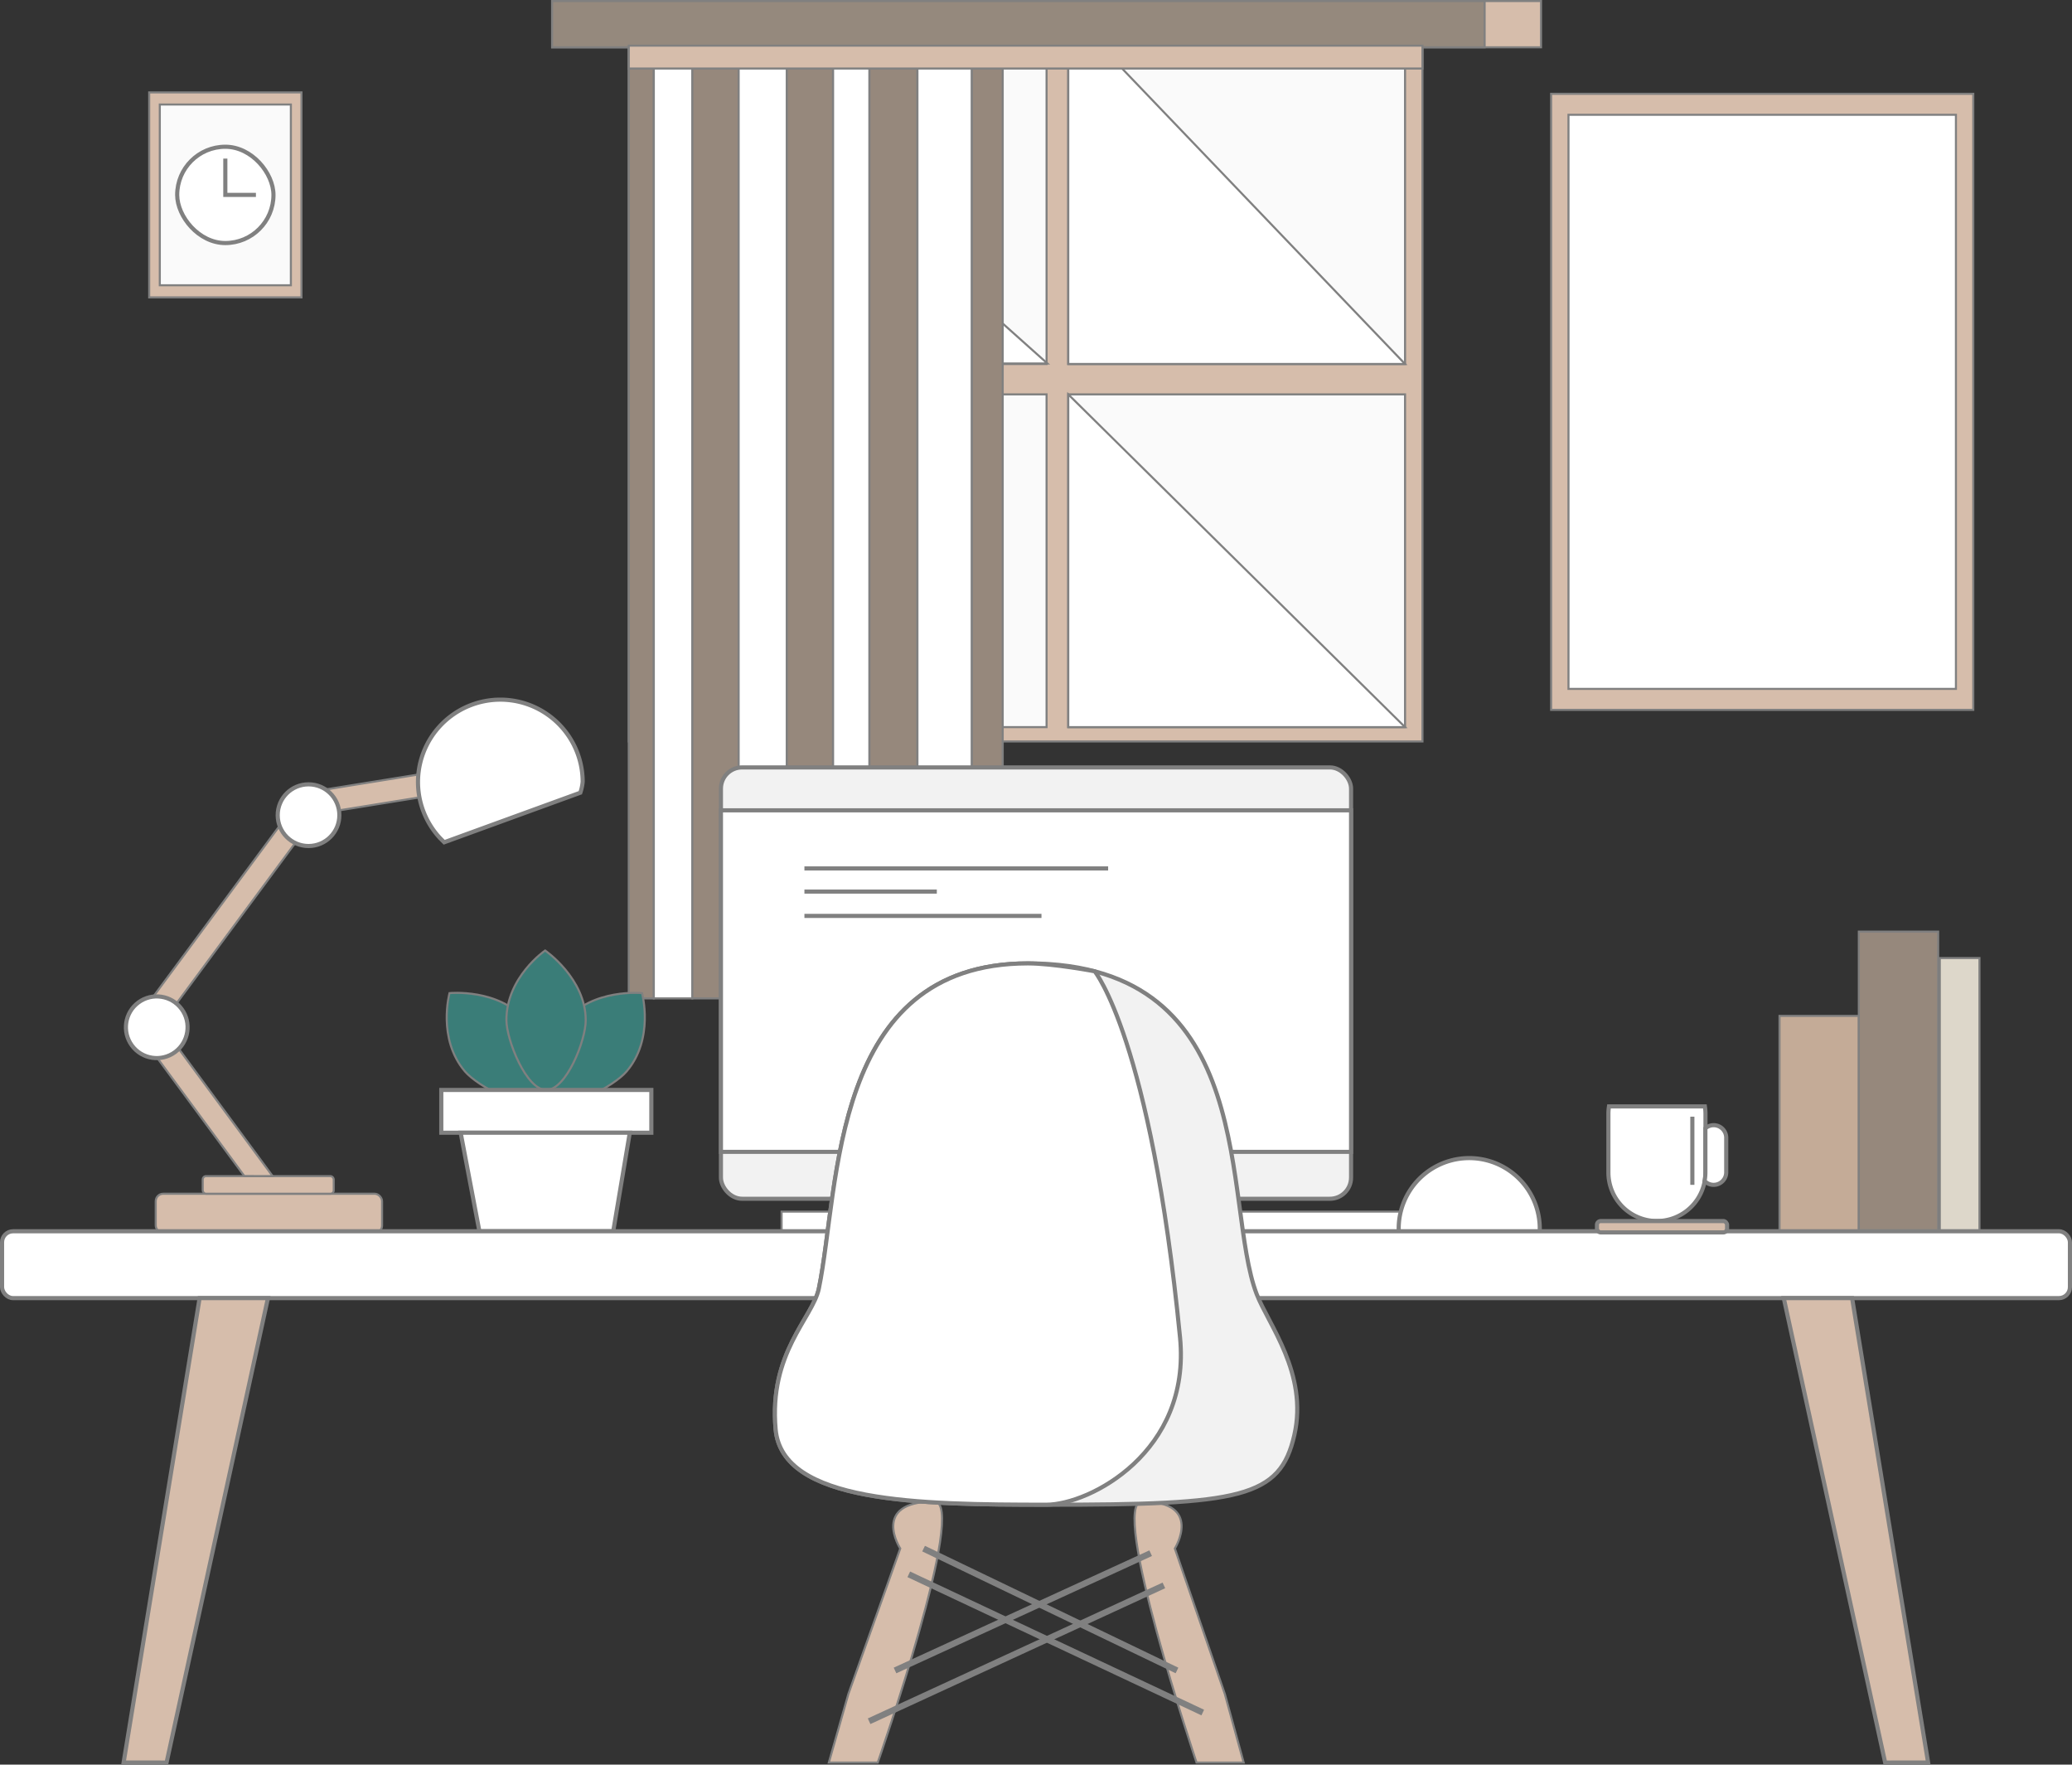 <svg id="Layer_1" data-name="Layer 1" xmlns="http://www.w3.org/2000/svg" viewBox="0 0 1003.24 854.18"><rect x="0" y="0" width="1003.24" height="854.18" fill="#333333" stroke="none"/><defs><style>.cls-1,.cls-10{fill:#d6bdab;}.cls-1,.cls-10,.cls-11,.cls-12,.cls-13,.cls-2,.cls-3,.cls-4,.cls-5,.cls-6,.cls-7,.cls-8,.cls-9{stroke:gray;stroke-miterlimit:10;}.cls-2{fill:#95897d;}.cls-3{fill:#fafafa;}.cls-4,.cls-7{fill:#fff;}.cls-5{fill:#96887c;}.cls-6{fill:#3a7d78;}.cls-10,.cls-11,.cls-13,.cls-7{stroke-width:2px;}.cls-8{fill:#c4ab97;}.cls-9{fill:#ddd7ca;}.cls-11{fill:#f2f2f2;}.cls-12,.cls-13{fill:none;}.cls-12{stroke-width:3px;}</style></defs><title>minimalism</title><rect class="cls-1" x="267.34" y="0.5" width="478.8" height="22.4"/><rect class="cls-2" x="267.34" y="0.5" width="451.5" height="22.4"/><rect class="cls-1" x="304.44" y="22.9" width="384.3" height="336"/><rect class="cls-3" x="517.24" y="22.9" width="163.07" height="153.3"/><rect class="cls-3" x="335.24" y="22.9" width="171.5" height="153.3"/><polygon class="cls-4" points="507.15 175.95 335.65 175.95 335.65 22.65 507.15 175.95"/><rect class="cls-3" x="517.24" y="190.9" width="163.07" height="161.07"/><rect class="cls-3" x="335.24" y="190.9" width="171.5" height="161.07"/><rect class="cls-5" x="304.44" y="22.9" width="12.13" height="460.37"/><rect class="cls-4" x="316.57" y="22.9" width="18.67" height="460.37"/><rect class="cls-5" x="335.24" y="22.9" width="22.4" height="460.37"/><rect class="cls-4" x="357.64" y="22.9" width="23.33" height="460.37"/><rect class="cls-5" x="380.97" y="22.9" width="22.4" height="460.37"/><rect class="cls-4" x="403.37" y="22.9" width="17.62" height="460.37"/><rect class="cls-5" x="420.99" y="22.9" width="23.22" height="460.37"/><rect class="cls-4" x="444.21" y="22.9" width="26.37" height="460.37"/><rect class="cls-5" x="470.57" y="22.9" width="14.93" height="460.37"/><rect class="cls-1" x="751.04" y="45.41" width="204.4" height="298.2"/><rect class="cls-4" x="759.44" y="55.56" width="187.6" height="277.9"/><rect class="cls-1" x="72.24" y="44.73" width="73.73" height="99.22"/><rect class="cls-3" x="77.37" y="50.59" width="63.47" height="87.5"/><polygon class="cls-4" points="680.31 176.2 517.24 176.2 517.24 22.9 533.47 22.9 680.31 176.2"/><polygon class="cls-4" points="680.31 351.97 517.24 351.97 517.24 190.9 680.31 351.97"/><rect class="cls-1" x="304.44" y="22.1" width="384.3" height="11.07"/><path class="cls-6" d="M719.12,715.79c-7.42,6.27-30.36-6.13-36.5-13.35-13.51-15.88-7.45-37.88-7.45-37.88s23.72-2.37,36.79,13.1C718.21,685.07,726.53,709.53,719.12,715.79Z" transform="translate(-457.52 -183.84)"/><path class="cls-6" d="M724.43,715.79c7.42,6.27,30.36-6.13,36.5-13.35,13.51-15.88,7.45-37.88,7.45-37.88s-23.72-2.37-36.79,13.1C725.34,685.07,717,709.53,724.43,715.79Z" transform="translate(-457.52 -183.84)"/><path class="cls-6" d="M722,711.44c-9.71,0-19.24-24.27-19.28-33.75-.08-20.85,18.75-33.75,18.75-33.75s19.65,13.5,19.65,33.75C741.16,687.39,731.74,711.44,722,711.44Z" transform="translate(-457.52 -183.84)"/><rect class="cls-7" x="213.67" y="527.6" width="101.7" height="20.7"/><polygon class="cls-7" points="304.94 548.3 223.04 548.3 232.12 596 296.92 596 304.94 548.3"/><rect class="cls-1" x="75.4" y="577.84" width="109.59" height="19.03" rx="3.62" ry="3.62"/><rect class="cls-1" x="98.15" y="569.31" width="63.44" height="8.53" rx="1.62" ry="1.62"/><path class="cls-1" d="M615.13,566a14.92,14.92,0,0,1,6.51,10.12l39-6.29a40.08,40.08,0,0,1-.69-7.44c0-1.23.07-2.44.18-3.65Z" transform="translate(-457.52 -183.84)"/><path class="cls-1" d="M533.41,666.19a14.87,14.87,0,0,1,9.53,3.44l57.54-77.76a15,15,0,0,1-7.57-8.31L531.7,666.3A15,15,0,0,1,533.41,666.19Z" transform="translate(-457.52 -183.84)"/><path class="cls-1" d="M589.52,753.15l-45.42-61.6A14.87,14.87,0,0,1,533.71,696l42.11,57.11Z" transform="translate(-457.52 -183.84)"/><circle class="cls-7" cx="533.41" cy="681.12" r="14.93" transform="translate(-757.59 265.41) rotate(-36.39)"/><circle class="cls-7" cx="149.39" cy="394.59" r="14.93"/><path class="cls-7" d="M739.64,562.34a23.45,23.45,0,0,1-1.13,5.21l-65.91,24s-1.77-1.73-2.59-2.65a39.87,39.87,0,1,1,69.64-26.51Z" transform="translate(-457.52 -183.84)"/><rect class="cls-4" x="378.44" y="586.49" width="305.1" height="10.34"/><path class="cls-7" d="M1203.06,780c0-.47,0-.95,0-1.42a34.15,34.15,0,0,0-68.31,0c0,.48,0,1,0,1.42Z" transform="translate(-457.52 -183.84)"/><rect class="cls-8" x="861.63" y="491.76" width="38.4" height="105.6"/><rect class="cls-5" x="900.03" y="450.96" width="38.4" height="146.4"/><rect class="cls-9" x="939.23" y="463.76" width="19.2" height="133.6"/><rect class="cls-7" x="85.79" y="71.03" width="46.62" height="46.62" rx="23.31" ry="23.31"/><rect class="cls-7" x="1" y="596" width="1001.24" height="32.36" rx="5.33" ry="5.33"/><polygon class="cls-10" points="96.65 628.37 129.73 628.37 80.65 853.18 59.85 853.17 96.65 628.37"/><polygon class="cls-10" points="896.77 628.37 863.68 628.37 912.77 853.18 933.57 853.17 896.77 628.37"/><line class="cls-4" x1="421.4" y1="420.37" x2="568.45" y2="420.37"/><rect class="cls-11" x="349.07" y="371.47" width="305.1" height="208.8" rx="10.25" ry="10.25"/><path class="cls-7" d="M806.59,741.4V576.08h305.1V741.4Z" transform="translate(-457.52 -183.84)"/><line class="cls-7" x1="389.49" y1="420.37" x2="536.55" y2="420.37"/><line class="cls-7" x1="389.49" y1="443.35" x2="504.27" y2="443.35"/><line class="cls-7" x1="389.49" y1="431.57" x2="453.6" y2="431.57"/><path class="cls-1" d="M1026.37,933.41l24.2,70.4,9.12,33.2h-22.82s-42.56-126.56-26.32-126.4C1040.33,910.89,1026.37,933.41,1026.37,933.41Z" transform="translate(-457.52 -183.84)"/><path class="cls-1" d="M893.41,933.41l-25.11,70.4-9.46,33.2h23.68s44.16-126.55,27.3-126.39C878.93,910.89,893.41,933.41,893.41,933.41Z" transform="translate(-457.52 -183.84)"/><line class="cls-12" x1="447.19" y1="749.62" x2="569.88" y2="808.6"/><line class="cls-12" x1="557.14" y1="751.83" x2="433.36" y2="808.6"/><line class="cls-12" x1="440.02" y1="762.06" x2="582.36" y2="828.97"/><line class="cls-12" x1="563.54" y1="767.42" x2="420.81" y2="833.18"/><path class="cls-11" d="M854,807.58c-3,14.31-24.3,31.05-20.92,68.18,3.24,35.64,69.52,36.4,131,36.45,94.5.07,113.24-3.33,120.15-33.75,6.75-29.7-12.63-53.63-18.23-68.17-16.87-43.87,2.7-160.11-110.7-160.11C859.39,650.18,864.2,758.5,854,807.58Z" transform="translate(-457.52 -183.84)"/><path class="cls-7" d="M854,807.58c-3,14.31-24.3,31.05-20.92,68.18,3.24,35.64,69.52,36.4,131,36.45,21.1,0,70.24-25.53,64.8-81C1014.64,686.76,987.56,654,987.56,654s-20.06-3.83-32.32-3.83C859.39,650.18,864.2,758.5,854,807.58Z" transform="translate(-457.52 -183.84)"/><polyline class="cls-7" points="109.1 76.77 109.1 94.34 123.91 94.34"/><path class="cls-7" d="M1283,719.39h-46.42a23.56,23.56,0,0,0-.29,3.5v28.5a23.5,23.5,0,0,0,23.5,23.5h0a23.5,23.5,0,0,0,23.5-23.5v-28.5A23.56,23.56,0,0,0,1283,719.39Z" transform="translate(-457.52 -183.84)"/><rect class="cls-10" x="773.23" y="591.06" width="63" height="5.5" rx="1.83" ry="1.83"/><line class="cls-13" x1="819.42" y1="540.53" x2="819.42" y2="573.53"/><path class="cls-7" d="M1287.25,728.49a6,6,0,0,0-4,1.53v21.38a23.56,23.56,0,0,1-.38,4.1,6.08,6.08,0,0,0,10.47-4.22V734.58A6.09,6.09,0,0,0,1287.25,728.49Z" transform="translate(-457.52 -183.84)"/></svg>